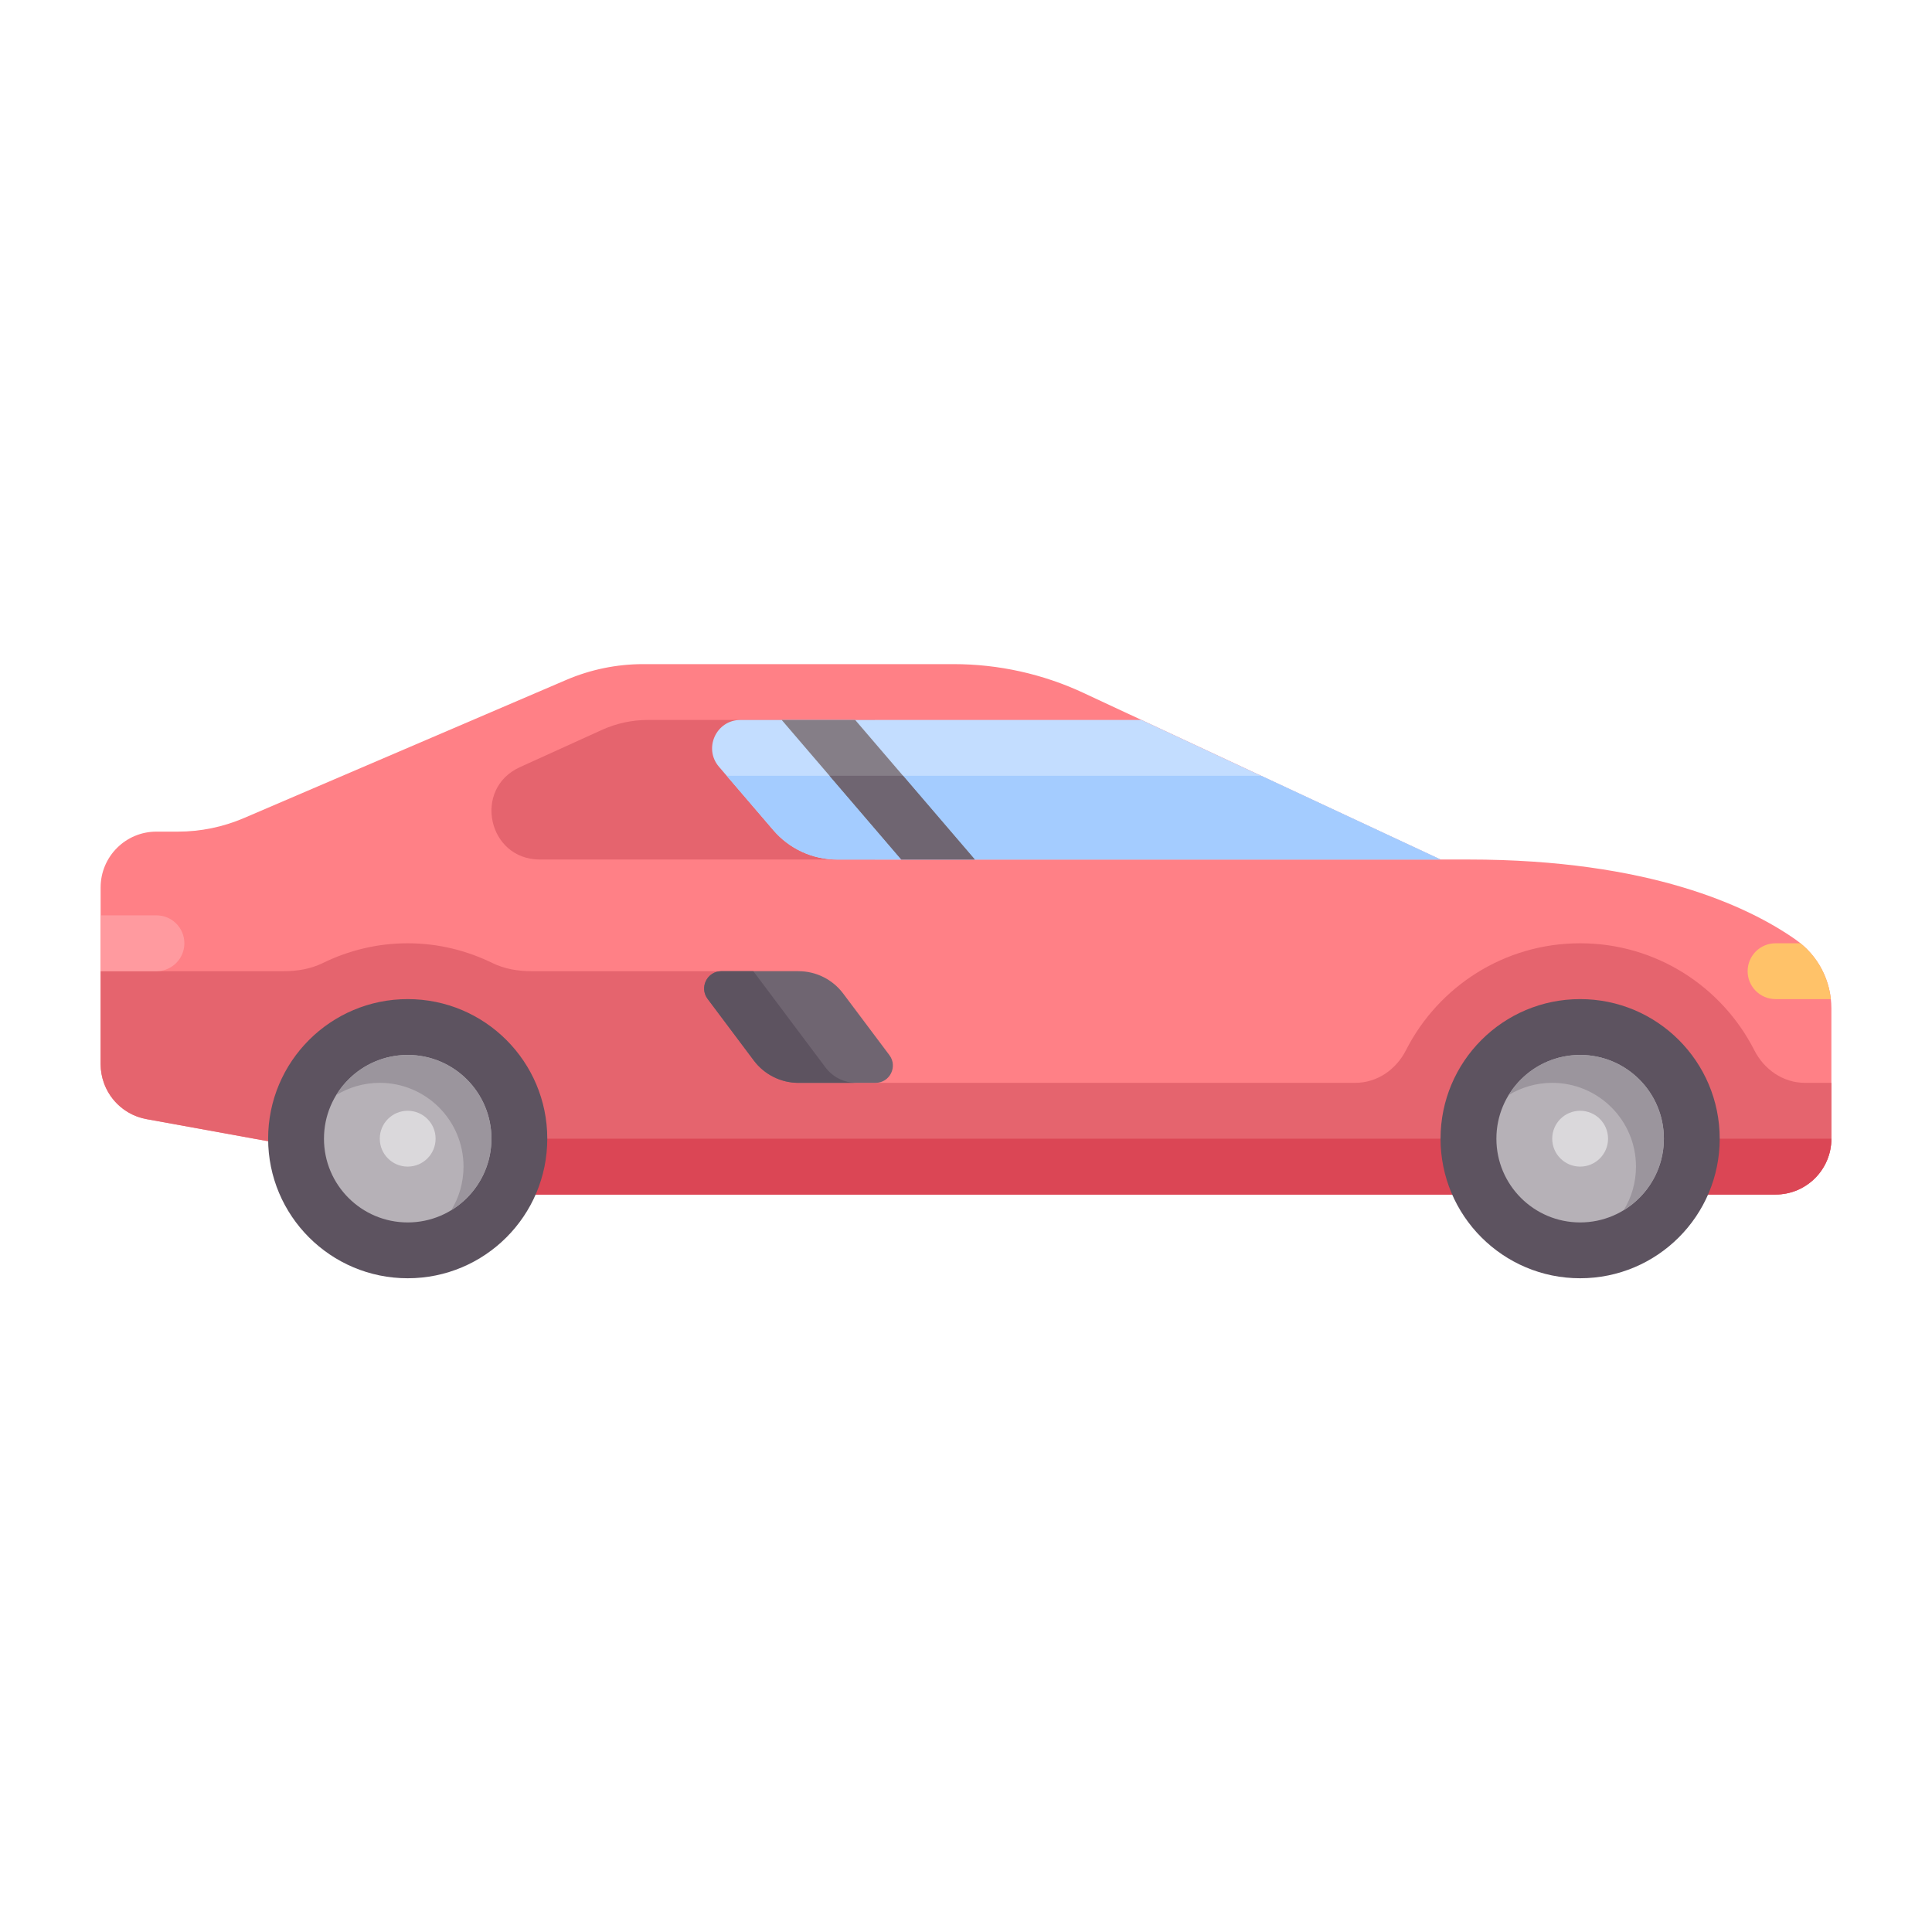 <svg width="96" height="96" viewBox="0 0 96 96" fill="none" xmlns="http://www.w3.org/2000/svg">
<path d="M89.218 46.684C86.877 45.044 81.965 42.709 72.968 42.709H71.581L53.842 34.432C51.821 33.489 49.619 33 47.389 33H31.961C30.645 33 29.344 33.267 28.136 33.785L12.118 40.65C11.082 41.094 9.967 41.323 8.84 41.323H7.774C6.242 41.322 5 42.564 5 44.096V52.878C5 54.219 5.959 55.368 7.278 55.608L20.258 57.968V59.355H88.226C89.758 59.355 91 58.113 91 56.581V50.102C91 48.737 90.335 47.467 89.218 46.684Z" fill="#FF8086"/>
<path d="M32.197 35.774H43.479V42.709H26.825C24.242 42.709 23.48 39.19 25.831 38.121L29.901 36.272C30.622 35.944 31.405 35.774 32.197 35.774Z" fill="#E5646E"/>
<path d="M89.693 53.806C88.606 53.806 87.662 53.151 87.169 52.182C85.565 49.031 82.294 46.871 78.516 46.871C74.738 46.871 71.467 49.031 69.863 52.182C69.37 53.151 68.427 53.806 67.339 53.806H39.677V48.258H26.405C25.739 48.258 25.068 48.146 24.469 47.853C23.195 47.231 21.771 46.871 20.258 46.871C18.743 46.871 17.316 47.229 16.042 47.853C15.442 48.146 14.769 48.258 14.101 48.258H5V52.878C5 53.041 5.015 53.2 5.043 53.356C5.07 53.509 5.11 53.658 5.161 53.803C5.162 53.804 5.162 53.805 5.162 53.806C5.487 54.721 6.278 55.426 7.278 55.608L20.258 57.968L23.032 59.355H88.226C89.758 59.355 91 58.113 91 56.581V53.806H89.693Z" fill="#E5646E"/>
<path d="M88.226 59.355H25.807V56.581H91C91 58.113 89.758 59.355 88.226 59.355Z" fill="#DB4655"/>
<path d="M71.58 42.709L56.718 35.774H36.793C35.591 35.774 34.942 37.185 35.724 38.099L38.431 41.257C39.222 42.179 40.376 42.71 41.591 42.71H71.58V42.709Z" fill="#C3DDFF"/>
<path d="M36.111 38.548L38.432 41.256C39.223 42.179 40.377 42.709 41.592 42.709H71.581L62.664 38.548H36.111Z" fill="#A4CCFF"/>
<path d="M39.678 48.258H35.849C35.14 48.258 34.736 49.067 35.161 49.634L37.458 52.697C37.982 53.395 38.804 53.806 39.678 53.806H43.505C44.214 53.806 44.619 52.998 44.194 52.43L41.897 49.368C41.373 48.669 40.55 48.258 39.678 48.258Z" fill="#6F6571"/>
<path d="M7.774 45.483H5V48.258H7.774C8.541 48.258 9.161 47.638 9.161 46.871C9.161 46.104 8.541 45.483 7.774 45.483Z" fill="#FF9A9F"/>
<path d="M85.451 56.581C85.451 60.411 82.346 63.516 78.515 63.516C74.686 63.516 71.58 60.411 71.58 56.581C71.58 52.75 74.686 49.645 78.515 49.645C82.346 49.645 85.451 52.75 85.451 56.581Z" fill="#5D5360"/>
<path d="M82.677 56.581C82.677 58.878 80.814 60.742 78.516 60.742C76.218 60.742 74.355 58.878 74.355 56.581C74.355 54.282 76.218 52.419 78.516 52.419C80.814 52.419 82.677 54.282 82.677 56.581Z" fill="#B6B1B7"/>
<path d="M78.516 52.419C77.011 52.419 75.693 53.216 74.963 54.414C75.593 54.03 76.337 53.806 77.129 53.806C79.428 53.806 81.291 55.669 81.291 57.968C81.291 58.76 81.067 59.503 80.682 60.133C81.88 59.403 82.678 58.086 82.678 56.581C82.678 54.282 80.815 52.419 78.516 52.419Z" fill="#9B959D"/>
<path d="M79.903 56.581C79.903 57.346 79.282 57.968 78.516 57.968C77.75 57.968 77.129 57.346 77.129 56.581C77.129 55.814 77.75 55.194 78.516 55.194C79.282 55.194 79.903 55.814 79.903 56.581Z" fill="#DAD8DB"/>
<path d="M27.194 56.581C27.194 60.411 24.089 63.516 20.259 63.516C16.428 63.516 13.323 60.411 13.323 56.581C13.323 52.75 16.428 49.645 20.259 49.645C24.089 49.645 27.194 52.75 27.194 56.581Z" fill="#5D5360"/>
<path d="M24.42 56.581C24.42 58.878 22.557 60.742 20.259 60.742C17.96 60.742 16.098 58.878 16.098 56.581C16.098 54.282 17.96 52.419 20.259 52.419C22.557 52.419 24.42 54.282 24.42 56.581Z" fill="#B6B1B7"/>
<path d="M20.258 52.419C18.752 52.419 17.435 53.217 16.704 54.414C17.335 54.03 18.078 53.806 18.871 53.806C21.168 53.806 23.032 55.669 23.032 57.968C23.032 58.76 22.808 59.504 22.424 60.133C23.622 59.403 24.419 58.086 24.419 56.581C24.419 54.282 22.555 52.419 20.258 52.419Z" fill="#9B959D"/>
<path d="M21.645 56.581C21.645 57.346 21.024 57.968 20.258 57.968C19.492 57.968 18.871 57.346 18.871 56.581C18.871 55.814 19.492 55.194 20.258 55.194C21.024 55.194 21.645 55.814 21.645 56.581Z" fill="#DAD8DB"/>
<path d="M44.786 42.709H48.438L42.493 35.774H38.842L44.786 42.709Z" fill="#857E87"/>
<path d="M41.22 38.548L44.786 42.709H48.438L44.872 38.548H41.22Z" fill="#6F6571"/>
<path d="M88.226 49.645H90.974C90.852 48.553 90.325 47.563 89.465 46.871H88.226C87.46 46.871 86.839 47.492 86.839 48.258C86.839 49.024 87.46 49.645 88.226 49.645Z" fill="#FFC269"/>
<path d="M41.019 53.041L37.432 48.258H35.849C35.14 48.258 34.736 49.067 35.161 49.634L37.458 52.697C37.982 53.395 38.804 53.806 39.678 53.806H42.55C41.948 53.806 41.38 53.522 41.019 53.041Z" fill="#5D5360"/>
</svg>
